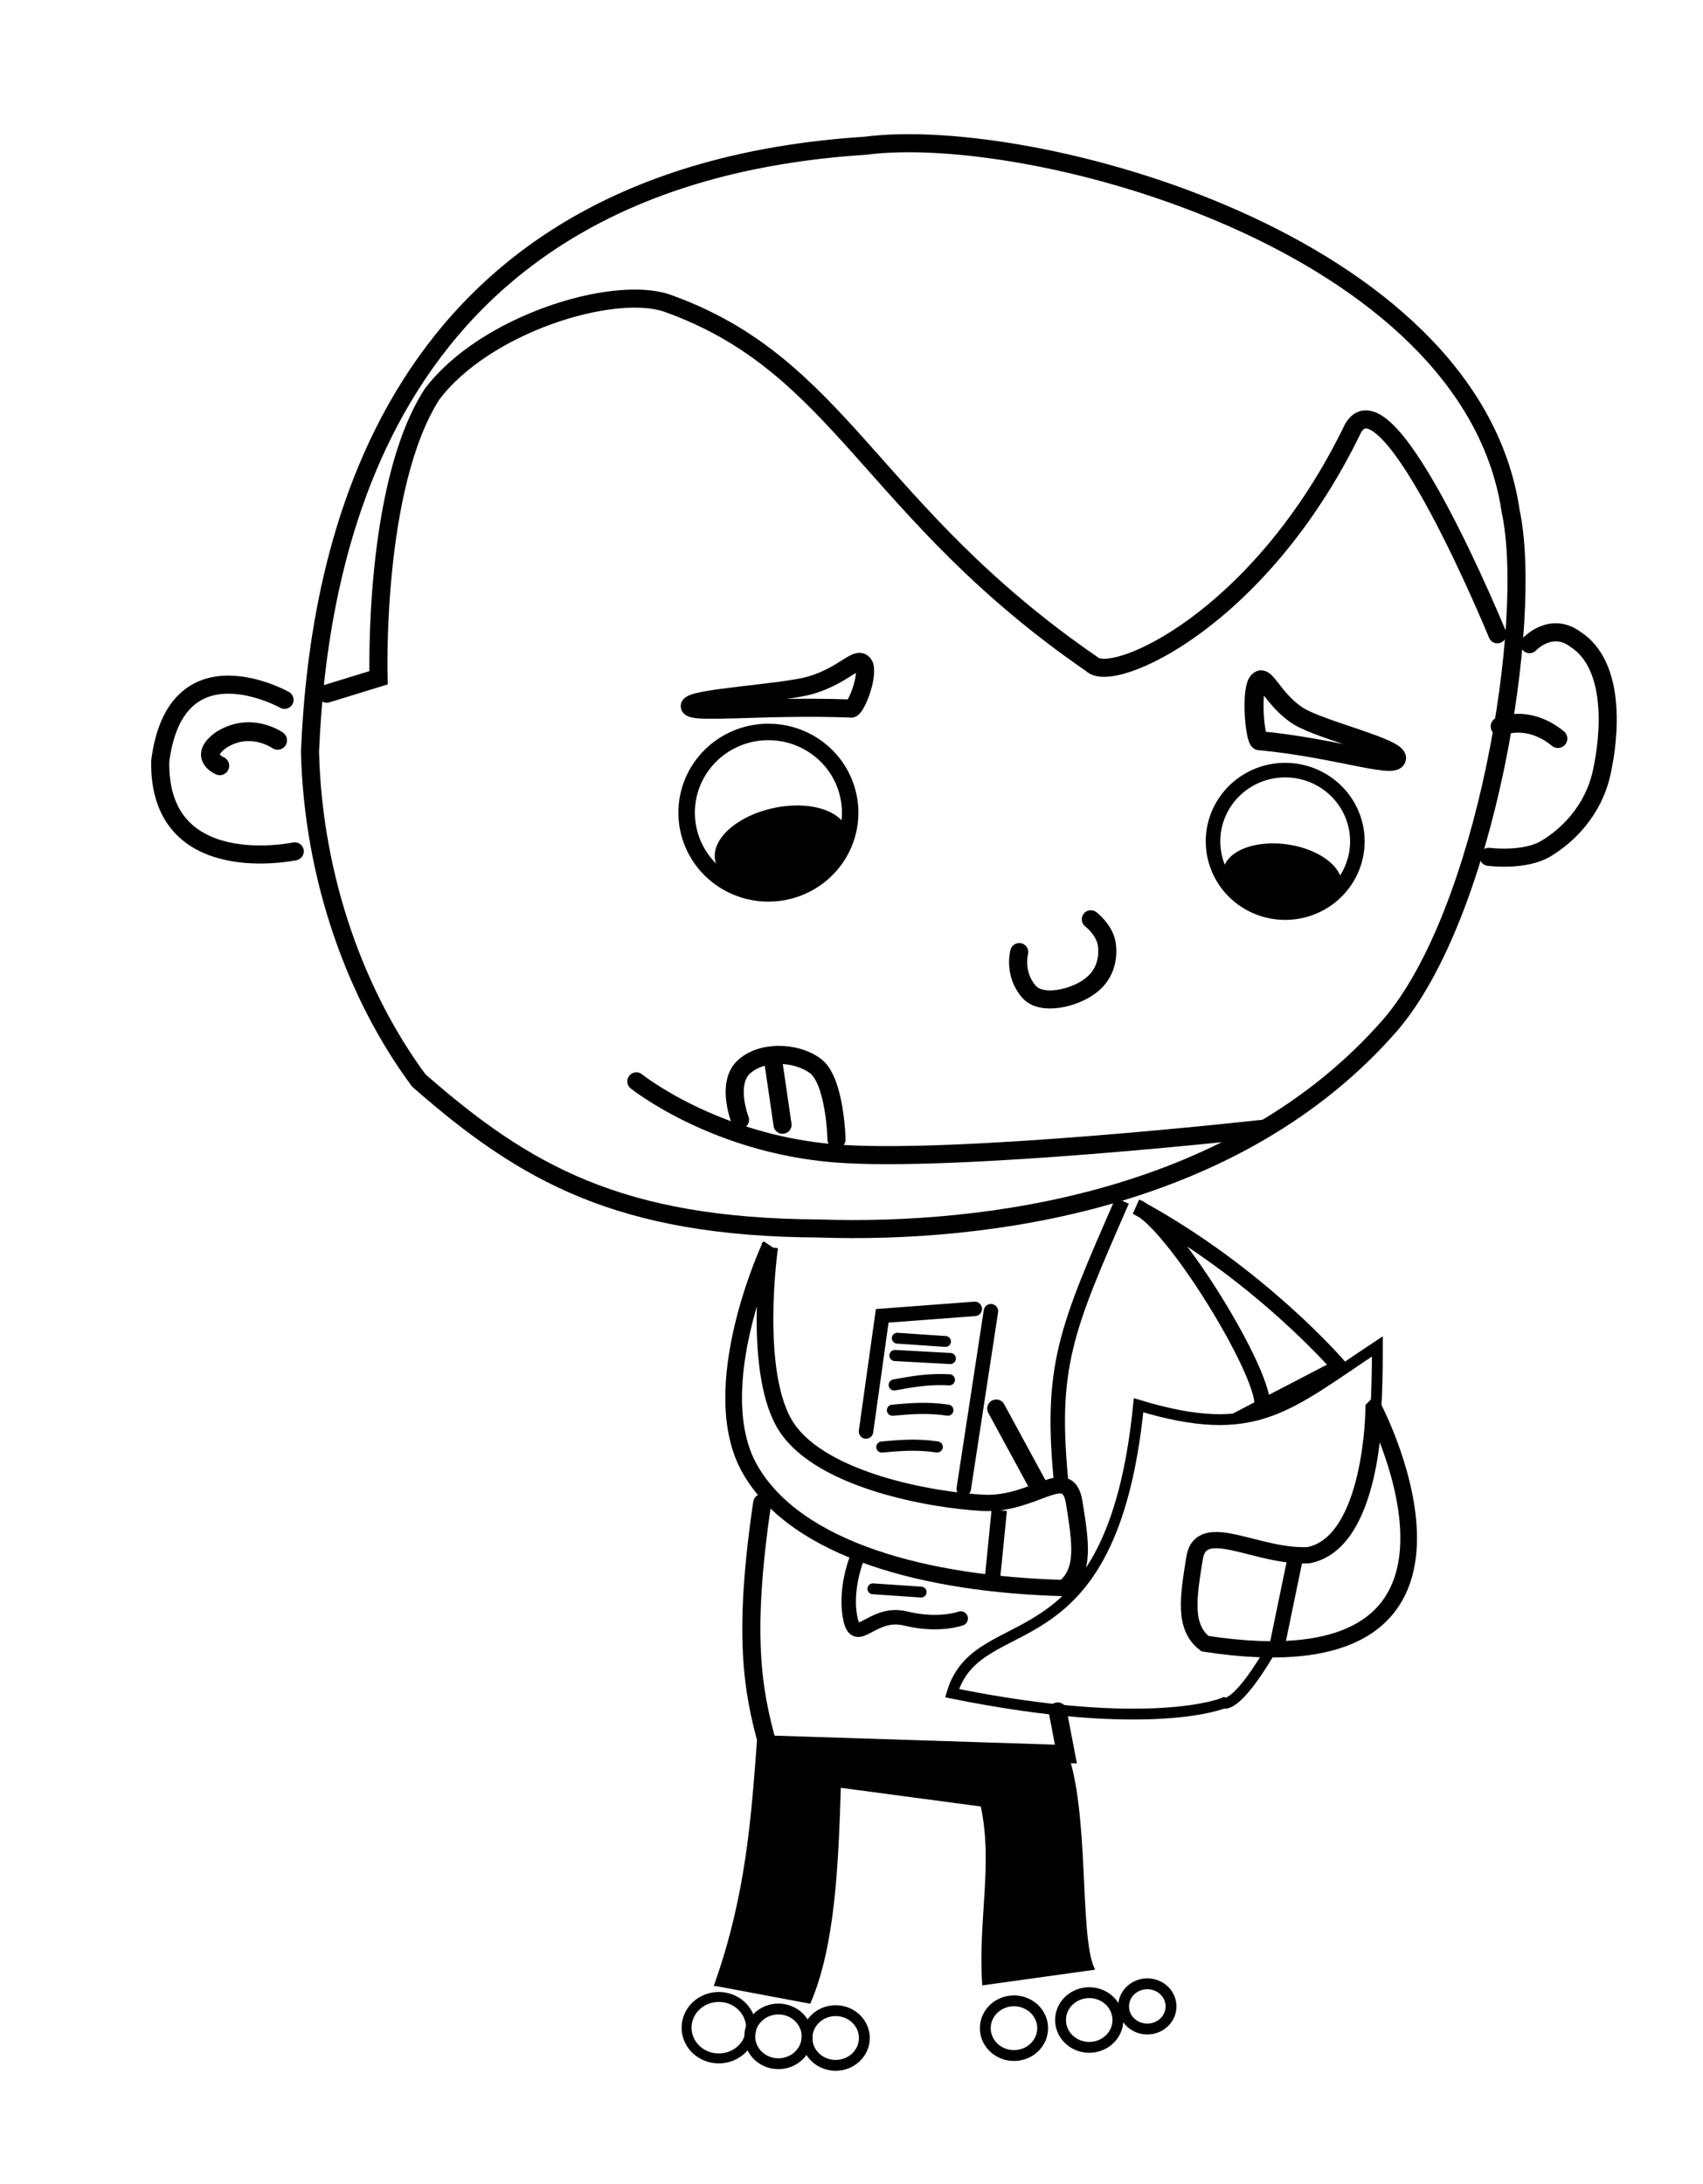 <?xml version="1.0" encoding="UTF-8" standalone="no"?>
<!-- Created with Inkscape (http://www.inkscape.org/) -->

<svg
   xmlns:dc="http://purl.org/dc/elements/1.1/"
   xmlns:cc="http://creativecommons.org/ns#"
   xmlns:rdf="http://www.w3.org/1999/02/22-rdf-syntax-ns#"
   xmlns:svg="http://www.w3.org/2000/svg"
   xmlns="http://www.w3.org/2000/svg"
   xmlns:sodipodi="http://sodipodi.sourceforge.net/DTD/sodipodi-0.dtd"
   xmlns:inkscape="http://www.inkscape.org/namespaces/inkscape"
   id="svg2985"
   version="1.1"
   inkscape:version="0.48.4 r9939"
   width="471"
   height="604"
   sodipodi:docname="doodle.svg"
   inkscape:export-filename="C:\git\chrisdavies\img\doodle.png"
   inkscape:export-xdpi="66.69323"
   inkscape:export-ydpi="66.69323">
  <defs
     id="defs2989" />
  <sodipodi:namedview
     pagecolor="#ffffff"
     bordercolor="#666666"
     borderopacity="1"
     objecttolerance="10"
     gridtolerance="10"
     guidetolerance="10"
     inkscape:pageopacity="0"
     inkscape:pageshadow="2"
     inkscape:window-width="463"
     inkscape:window-height="423"
     id="namedview2987"
     showgrid="false"
     inkscape:zoom="0.78145695"
     inkscape:cx="260.75298"
     inkscape:cy="189.35204"
     inkscape:window-x="130"
     inkscape:window-y="130"
     inkscape:window-maximized="0"
     inkscape:current-layer="svg2985" />
  <g
     inkscape:groupmode="layer"
     id="layer1"
     inkscape:label="Vectors">
    <path
       style="fill:none;stroke:#000000;stroke-width:5;stroke-linecap:round;stroke-linejoin:miter;stroke-miterlimit:4;stroke-opacity:1;stroke-dasharray:none"
       d="m 78.695,193.554 c 0,0 -30.044,-16.867 -34.381,16.947 -0.579,33.033 37.205,24.944 37.205,24.944"
       inkscape:connector-curvature="0"
       sodipodi:nodetypes="ccc"
       id="path2990" />
    <path
       style="fill:none;stroke:#000000;stroke-width:5.2;stroke-linecap:round;stroke-linejoin:miter;stroke-miterlimit:4;stroke-opacity:1;stroke-dasharray:none"
       d="m 60.784,211.784 c 0,0 -6.13,-2.531 0.459,-7.193 8.173,-5.115 15.537,0.155 15.537,0.155"
       id="path3778"
       inkscape:connector-curvature="0"
       sodipodi:nodetypes="ccc" />
    <path
       sodipodi:nodetypes="cc"
       inkscape:connector-curvature="0"
       id="path3793"
       d="m 414.88,200.898 c 4.78,-1.769 10.732,-0.982 15.996,3.368"
       style="fill:none;stroke:#000000;stroke-width:5.2;stroke-linecap:round;stroke-linejoin:miter;stroke-miterlimit:4;stroke-opacity:1;stroke-dasharray:none" />
  </g>
  <path
     style="fill:none;stroke:#000000;stroke-width:5;stroke-linecap:round;stroke-linejoin:miter;stroke-miterlimit:4;stroke-opacity:1;stroke-dasharray:none"
     d="m 423.021,178.146 c 0,0 5.89,-6.358 12.668,-1.357 11.302,7.263 9.575,26.746 7.239,37.099 -2.336,10.353 -9.39,17.235 -15.383,20.812 -5.993,3.577 -15.835,2.262 -15.835,2.262"
     id="path3780"
     inkscape:connector-curvature="0"
     sodipodi:nodetypes="ccccc" />
  <path
     style="fill:none;stroke:#000000;stroke-width:5;stroke-linecap:round;stroke-linejoin:miter;stroke-miterlimit:4;stroke-opacity:1;stroke-dasharray:none"
     d="M 85.737,207.945 C 88.055,152.739 106.133,48.869 239.297,40.309 c 46.147,-6 167.562,26.574 178.513,101.093 6.472,30.371 -6.797,111.203 -33.271,142.042 C 342.068,332.199 272.851,341.317 226.5,339.75 171.191,339.462 145.035,324.422 115.809,298.801 98.74,275.739 86.619,243.316 85.737,207.945 z"
     id="path3795"
     inkscape:connector-curvature="0"
     sodipodi:nodetypes="ccccccc" />
  <path
     style="fill:none;stroke:#000000;stroke-width:5;stroke-linecap:round;stroke-linejoin:miter;stroke-miterlimit:4;stroke-opacity:1;stroke-dasharray:none"
     d="m 414.138,175.429 c 0,0 -30.04,-73.347 -39.876,-57.083 -25.574,53.027 -66.647,71.083 -72.311,65.309 -61.464,-42.314 -69.257,-82.846 -117.767,-99.926 -15.137,-4.842 -50.176,6.027 -64.69,25.287 -16.395,25.409 -14.799,78.428 -14.799,78.428 l -14.33,4.405"
     id="path3797"
     inkscape:connector-curvature="0"
     sodipodi:nodetypes="ccccccc" />
  <path
     style="fill:none;stroke:#000000;stroke-width:5;stroke-linecap:butt;stroke-linejoin:miter;stroke-miterlimit:4;stroke-opacity:1;stroke-dasharray:none"
     d="m 190.773,195.311 c -0.152,-2.291 25.277,-3.533 33.271,-5.758 9.914,-2.866 13.358,-8.961 15.036,-5.439 1.039,3.522 -2.658,12.552 -3.839,11.837 -24.11,-0.908 -44.316,1.651 -44.468,-0.64 z"
     id="path3799"
     inkscape:connector-curvature="0"
     sodipodi:nodetypes="zcccz" />
  <path
     sodipodi:nodetypes="zcccz"
     inkscape:connector-curvature="0"
     id="path3801"
     d="m 386.235,209.77 c 0.575,-2.912 -20.703,-7.778 -27.034,-11.656 -7.831,-4.944 -9.558,-13.187 -11.665,-8.896 -1.565,4.373 -0.197,16.402 0.942,15.639 20.581,1.946 37.182,7.826 37.757,4.914 z"
     style="fill:none;stroke:#000000;stroke-width:5.263;stroke-linecap:butt;stroke-linejoin:miter;stroke-miterlimit:4;stroke-opacity:1;stroke-dasharray:none" />
  <path
     sodipodi:type="arc"
     style="fill:none;stroke:#000000;stroke-width:5;stroke-linecap:round;stroke-miterlimit:4;stroke-opacity:1;stroke-dasharray:none"
     id="path3805"
     sodipodi:cx="137.08368"
     sodipodi:cy="229.85912"
     sodipodi:rx="24.793432"
     sodipodi:ry="24.473516"
     d="m 161.877,229.859 a 24.793,24.474 0 1 1 -49.587,0 24.793,24.474 0 1 1 49.587,0 z"
     transform="matrix(0.912,0,0,0.912,87.495,15.12)" />
  <path
     sodipodi:type="arc"
     style="fill:#000000;fill-opacity:1;stroke:#000000;stroke-width:5;stroke-linecap:round;stroke-miterlimit:4;stroke-opacity:1;stroke-dasharray:none"
     id="path3809"
     sodipodi:cx="112.13029"
     sodipodi:cy="215.94279"
     sodipodi:rx="5.9184322"
     sodipodi:ry="6.7182202"
     d="m 118.049,215.943 a 5.918,6.718 0 1 1 -11.837,0 5.918,6.718 0 1 1 11.837,0 z"
     transform="matrix(-0.273,-1.252,1.987,-0.433,-182.333,467.931)" />
  <path
     style="fill:none;stroke:#000000;stroke-width:5;stroke-linecap:round;stroke-linejoin:miter;stroke-miterlimit:4;stroke-opacity:1;stroke-dasharray:none"
     d="m 281.894,263.314 c 0,0 -1.663,5.933 2.671,10.938 3.51,4.048 12.618,1.735 16.874,-1.504 4.147,-2.997 5.226,-7.584 4.672,-11.573 -0.554,-3.989 -4.419,-6.935 -4.419,-6.935"
     id="path3813"
     inkscape:connector-curvature="0"
     sodipodi:nodetypes="ccccc" />
  <path
     style="fill:none;stroke:#000000;stroke-width:5;stroke-linecap:round;stroke-linejoin:miter;stroke-miterlimit:4;stroke-opacity:1;stroke-dasharray:none"
     d="m 175.995,299.063 c 0,0 21.395,17.166 54.744,19.907 33.349,2.741 118.536,-6.786 118.536,-6.786"
     id="path3815"
     inkscape:connector-curvature="0"
     sodipodi:nodetypes="czc" />
  <path
     style="fill:none;stroke:#000000;stroke-width:5;stroke-linecap:round;stroke-linejoin:miter;stroke-miterlimit:4;stroke-opacity:1;stroke-dasharray:none"
     d="m 204.667,309.706 c 0,0 -3.843,-9.836 0.905,-14.478 4.748,-4.642 14.385,-4.507 19.907,-0.452 5.522,4.055 5.882,20.359 5.882,20.359"
     id="path3817"
     inkscape:connector-curvature="0"
     sodipodi:nodetypes="czzc" />
  <path
     style="fill:none;stroke:#000000;stroke-width:5;stroke-linecap:round;stroke-linejoin:miter;stroke-miterlimit:4;stroke-opacity:1;stroke-dasharray:none"
     d="m 216.43,311.063 -2.715,-18.55"
     id="path3819"
     inkscape:connector-curvature="0" />
  <g
     id="g3887"
     transform="matrix(0.849,0,0,0.83,32.462,57.612)">
    <path
       sodipodi:nodetypes="ccczczc"
       inkscape:connector-curvature="0"
       id="path3821"
       d="m 212.495,346.118 c 0,0 -5.953,42.641 5.656,60.245 11.609,17.604 47.155,24.106 63.898,24.984 16.742,0.878 27.558,-13.471 29.653,-0.118 2.095,13.352 3.601,22.948 -3.377,28.505 -44.835,-1.224 -87.053,-12.62 -102.175,-39.468 -15.121,-26.848 6.345,-74.148 6.345,-74.148 z"
       style="fill:none;stroke:#000000;stroke-width:5.427;stroke-linecap:butt;stroke-linejoin:miter;stroke-miterlimit:4;stroke-opacity:1;stroke-dasharray:none" />
    <path
       inkscape:connector-curvature="0"
       id="path3823"
       d="m 287.284,433.805 -2.559,26.233"
       style="fill:none;stroke:#000000;stroke-width:5;stroke-linecap:butt;stroke-linejoin:miter;stroke-miterlimit:4;stroke-opacity:1;stroke-dasharray:none" />
  </g>
  <g
     id="g3897"
     transform="translate(-3.619,-2.715)">
    <path
       inkscape:connector-curvature="0"
       id="path3825"
       d="m 243.136,398.614 4.479,-31.992 25.593,-1.919"
       style="fill:none;stroke:#000000;stroke-width:4;stroke-linecap:round;stroke-linejoin:miter;stroke-miterlimit:4;stroke-opacity:1;stroke-dasharray:none" />
    <path
       sodipodi:nodetypes="cc"
       inkscape:connector-curvature="0"
       id="path3829"
       d="m 277.686,365.343 -7.523,49.131"
       style="fill:none;stroke:#000000;stroke-width:4;stroke-linecap:round;stroke-linejoin:miter;stroke-miterlimit:4;stroke-opacity:1;stroke-dasharray:none" />
    <path
       sodipodi:nodetypes="cc"
       inkscape:connector-curvature="0"
       id="path3831"
       d="m 251.776,372.809 13.347,0.905"
       style="fill:none;stroke:#000000;stroke-width:3;stroke-linecap:round;stroke-linejoin:miter;stroke-miterlimit:4;stroke-opacity:1;stroke-dasharray:none" />
    <path
       style="fill:none;stroke:#000000;stroke-width:3.076;stroke-linecap:round;stroke-linejoin:miter;stroke-miterlimit:4;stroke-opacity:1;stroke-dasharray:none"
       d="m 251.136,377.597 15.307,0.829"
       id="path3833"
       inkscape:connector-curvature="0"
       sodipodi:nodetypes="cc" />
    <path
       sodipodi:nodetypes="cc"
       inkscape:connector-curvature="0"
       id="path3835"
       d="m 250.931,385.729 c 4.705,-0.853 9.384,-1.732 15.264,-1.409"
       style="fill:none;stroke:#000000;stroke-width:3.076;stroke-linecap:round;stroke-linejoin:miter;stroke-miterlimit:4;stroke-opacity:1;stroke-dasharray:none" />
    <path
       style="fill:none;stroke:#000000;stroke-width:3.076;stroke-linecap:round;stroke-linejoin:miter;stroke-miterlimit:4;stroke-opacity:1;stroke-dasharray:none"
       d="m 250.443,392.727 c 4.763,-0.424 9.503,-0.875 15.329,-0.023"
       id="path3837"
       inkscape:connector-curvature="0"
       sodipodi:nodetypes="cc" />
    <path
       sodipodi:nodetypes="cc"
       inkscape:connector-curvature="0"
       id="path3839"
       d="m 247.502,402.907 c 4.763,-0.424 9.503,-0.875 15.329,-0.023"
       style="fill:none;stroke:#000000;stroke-width:3.076;stroke-linecap:round;stroke-linejoin:miter;stroke-miterlimit:4;stroke-opacity:1;stroke-dasharray:none" />
  </g>
  <g
     id="g3906">
    <path
       sodipodi:nodetypes="czzc"
       inkscape:connector-curvature="0"
       id="path3845"
       d="m 236.685,431.794 c 0,0 -3.166,8.404 -1.461,16.033 1.705,7.629 5.996,-2.475 15.215,-0.216 9.22,2.259 15.262,0.005 15.262,0.005"
       style="fill:none;stroke:#000000;stroke-width:4;stroke-linecap:round;stroke-linejoin:miter;stroke-miterlimit:4;stroke-opacity:1;stroke-dasharray:none" />
    <path
       style="fill:none;stroke:#000000;stroke-width:3;stroke-linecap:round;stroke-linejoin:miter;stroke-miterlimit:4;stroke-opacity:1;stroke-dasharray:none"
       d="m 241.415,439.405 13.347,0.905"
       id="path3847"
       inkscape:connector-curvature="0"
       sodipodi:nodetypes="cc" />
    <path
       sodipodi:nodetypes="cccc"
       inkscape:connector-curvature="0"
       id="path3849"
       d="m 210.798,415.672 c -5.38,36.556 -2.676,51.773 1.486,66.778 l 82.508,2.65 -2.249,-11.776"
       style="fill:none;stroke:#000000;stroke-width:5;stroke-linecap:round;stroke-linejoin:miter;stroke-miterlimit:4;stroke-opacity:1;stroke-dasharray:none" />
  </g>
  <path
     style="fill:#000000;stroke:#000000;stroke-width:1.037px;stroke-linecap:butt;stroke-linejoin:miter;stroke-opacity:1"
     d="m 198.127,548.763 25.649,4.811 c 6.615,-15.523 7.6,-37.441 8.267,-59.72 l 39.653,5.287 c 3.541,16.265 -0.676,31.599 0.448,49.354 l 29.962,-4.17 c -4.153,-9.407 -1.234,-43.612 -7.623,-60.237 l -84.634,-2.274 c -1.566,20.468 -2.928,42.023 -11.723,66.949 z"
     id="path3869"
     inkscape:connector-curvature="0"
     sodipodi:nodetypes="ccccccccc" />
  <path
     sodipodi:type="arc"
     style="fill:none;stroke:#000000;stroke-width:3;stroke-linecap:round;stroke-miterlimit:4;stroke-opacity:1;stroke-dasharray:none"
     id="path3871"
     sodipodi:cx="111.0712"
     sodipodi:cy="523.24152"
     sodipodi:rx="9.7272129"
     sodipodi:ry="9.2747841"
     d="m 120.798,523.242 a 9.727,9.275 0 1 1 -19.454,0 9.727,9.275 0 1 1 19.454,0 z"
     transform="matrix(0.916,0,0,0.916,97.061,81.493)" />
  <path
     transform="matrix(0.815,0,0,0.815,124.764,136.74)"
     d="m 120.798,523.242 a 9.727,9.275 0 1 1 -19.454,0 9.727,9.275 0 1 1 19.454,0 z"
     sodipodi:ry="9.2747841"
     sodipodi:rx="9.7272129"
     sodipodi:cy="523.24152"
     sodipodi:cx="111.0712"
     id="path3873"
     style="fill:none;stroke:#000000;stroke-width:3.68;stroke-linecap:round;stroke-miterlimit:4;stroke-opacity:1;stroke-dasharray:none"
     sodipodi:type="arc" />
  <path
     sodipodi:type="arc"
     style="fill:none;stroke:#000000;stroke-width:3.68;stroke-linecap:round;stroke-miterlimit:4;stroke-opacity:1;stroke-dasharray:none"
     id="path3875"
     sodipodi:cx="111.0712"
     sodipodi:cy="523.24152"
     sodipodi:rx="9.7272129"
     sodipodi:ry="9.2747841"
     d="m 120.798,523.242 a 9.727,9.275 0 1 1 -19.454,0 9.727,9.275 0 1 1 19.454,0 z"
     transform="matrix(0.815,0,0,0.815,140.599,137.193)" />
  <path
     transform="matrix(0.815,0,0,0.815,189.914,134.478)"
     d="m 120.798,523.242 a 9.727,9.275 0 1 1 -19.454,0 9.727,9.275 0 1 1 19.454,0 z"
     sodipodi:ry="9.2747841"
     sodipodi:rx="9.7272129"
     sodipodi:cy="523.24152"
     sodipodi:cx="111.0712"
     id="path3877"
     style="fill:none;stroke:#000000;stroke-width:3.68;stroke-linecap:round;stroke-miterlimit:4;stroke-opacity:1;stroke-dasharray:none"
     sodipodi:type="arc" />
  <path
     sodipodi:type="arc"
     style="fill:none;stroke:#000000;stroke-width:3.68;stroke-linecap:round;stroke-miterlimit:4;stroke-opacity:1;stroke-dasharray:none"
     id="path3879"
     sodipodi:cx="111.0712"
     sodipodi:cy="523.24152"
     sodipodi:rx="9.7272129"
     sodipodi:ry="9.2747841"
     d="m 120.798,523.242 a 9.727,9.275 0 1 1 -19.454,0 9.727,9.275 0 1 1 19.454,0 z"
     transform="matrix(0.815,0,0,0.815,210.726,132.216)" />
  <path
     transform="matrix(0.674,0,0,0.674,242.452,202.233)"
     d="m 120.798,523.242 a 9.727,9.275 0 1 1 -19.454,0 9.727,9.275 0 1 1 19.454,0 z"
     sodipodi:ry="9.2747841"
     sodipodi:rx="9.7272129"
     sodipodi:cy="523.24152"
     sodipodi:cx="111.0712"
     id="path3881"
     style="fill:none;stroke:#000000;stroke-width:4.449;stroke-linecap:round;stroke-miterlimit:4;stroke-opacity:1;stroke-dasharray:none"
     sodipodi:type="arc" />
  <path
     transform="matrix(0.805,0,0,0.805,245.096,47.653)"
     d="m 161.877,229.859 a 24.793,24.474 0 1 1 -49.587,0 24.793,24.474 0 1 1 49.587,0 z"
     sodipodi:ry="24.473516"
     sodipodi:rx="24.793432"
     sodipodi:cy="229.85912"
     sodipodi:cx="137.08368"
     id="path3883"
     style="fill:none;stroke:#000000;stroke-width:5;stroke-linecap:round;stroke-miterlimit:4;stroke-opacity:1;stroke-dasharray:none"
     sodipodi:type="arc" />
  <path
     transform="matrix(0.16,-1.12,1.777,0.253,-46.97,313.916)"
     d="m 118.049,215.943 a 5.918,6.718 0 1 1 -11.837,0 5.918,6.718 0 1 1 11.837,0 z"
     sodipodi:ry="6.7182202"
     sodipodi:rx="5.9184322"
     sodipodi:cy="215.94279"
     sodipodi:cx="112.13029"
     id="path3885"
     style="fill:#000000;fill-opacity:1;stroke:#000000;stroke-width:5;stroke-linecap:round;stroke-miterlimit:4;stroke-opacity:1;stroke-dasharray:none"
     sodipodi:type="arc" />
  <path
     sodipodi:nodetypes="cccc"
     inkscape:connector-curvature="0"
     id="path3893"
     d="m 314.317,333.787 c 11.059,4.035 44.178,60.072 32.26,56.661 l 23.876,-12.402 c 0,0 -22.092,-25.85 -56.136,-44.259 z"
     style="fill:none;stroke:#000000;stroke-width:4.305;stroke-linecap:butt;stroke-linejoin:miter;stroke-miterlimit:4;stroke-opacity:1;stroke-dasharray:none" />
  <path
     style="fill:none;stroke:#000000;stroke-width:3;stroke-linecap:butt;stroke-linejoin:miter;stroke-miterlimit:4;stroke-opacity:1;stroke-dasharray:none"
     d="m 369.596,425.745 c 9.427,-15.93 11.326,-25.677 11.349,-53.389 -25.208,16.656 -33.633,26.082 -66.055,16.287 -7.421,74.41 -44.22,54.959 -51.577,79.627 55.172,11.181 75.103,2.715 75.103,2.715 0,0 3.203,1.906 12.63,-14.023"
     id="path3920"
     inkscape:connector-curvature="0"
     sodipodi:nodetypes="cccccc" />
  <g
     transform="matrix(-0.849,0,0,0.83,595.013,72.995)"
     id="g3924">
    <path
       style="fill:none;stroke:#000000;stroke-width:5.427;stroke-linecap:butt;stroke-linejoin:miter;stroke-miterlimit:4;stroke-opacity:1;stroke-dasharray:none"
       d="m 253.305,381.292 c 0,0 0.283,44.817 21.287,48.965 16.742,0.878 35.015,-12.381 37.11,0.972 2.095,13.352 3.601,22.948 -3.377,28.505 -103.532,16.354 -55.02,-78.442 -55.02,-78.442 z"
       id="path3926"
       inkscape:connector-curvature="0"
       sodipodi:nodetypes="cczcc" />
    <path
       style="fill:none;stroke:#000000;stroke-width:5;stroke-linecap:butt;stroke-linejoin:miter;stroke-miterlimit:4;stroke-opacity:1;stroke-dasharray:none"
       d="m 278.762,430.535 5.963,29.503"
       id="path3928"
       inkscape:connector-curvature="0"
       sodipodi:nodetypes="cc" />
  </g>
  <path
     style="fill:none;stroke:#000000;stroke-width:5;stroke-linecap:round;stroke-linejoin:miter;stroke-opacity:1;stroke-miterlimit:4;stroke-dasharray:none"
     d="M 286.84,410.361 C 275.529,389.549 275.529,389.549 275.529,389.549"
     id="path3930"
     inkscape:connector-curvature="0" />
  <path
     style="fill:none;stroke:#000000;stroke-width:4;stroke-linecap:butt;stroke-linejoin:miter;stroke-miterlimit:4;stroke-opacity:1;stroke-dasharray:none"
     d="m 310.366,332.09 c -15.615,35.714 -20.183,45.843 -16.74,79.175"
     id="path3932"
     inkscape:connector-curvature="0"
     sodipodi:nodetypes="cc" />
</svg>
